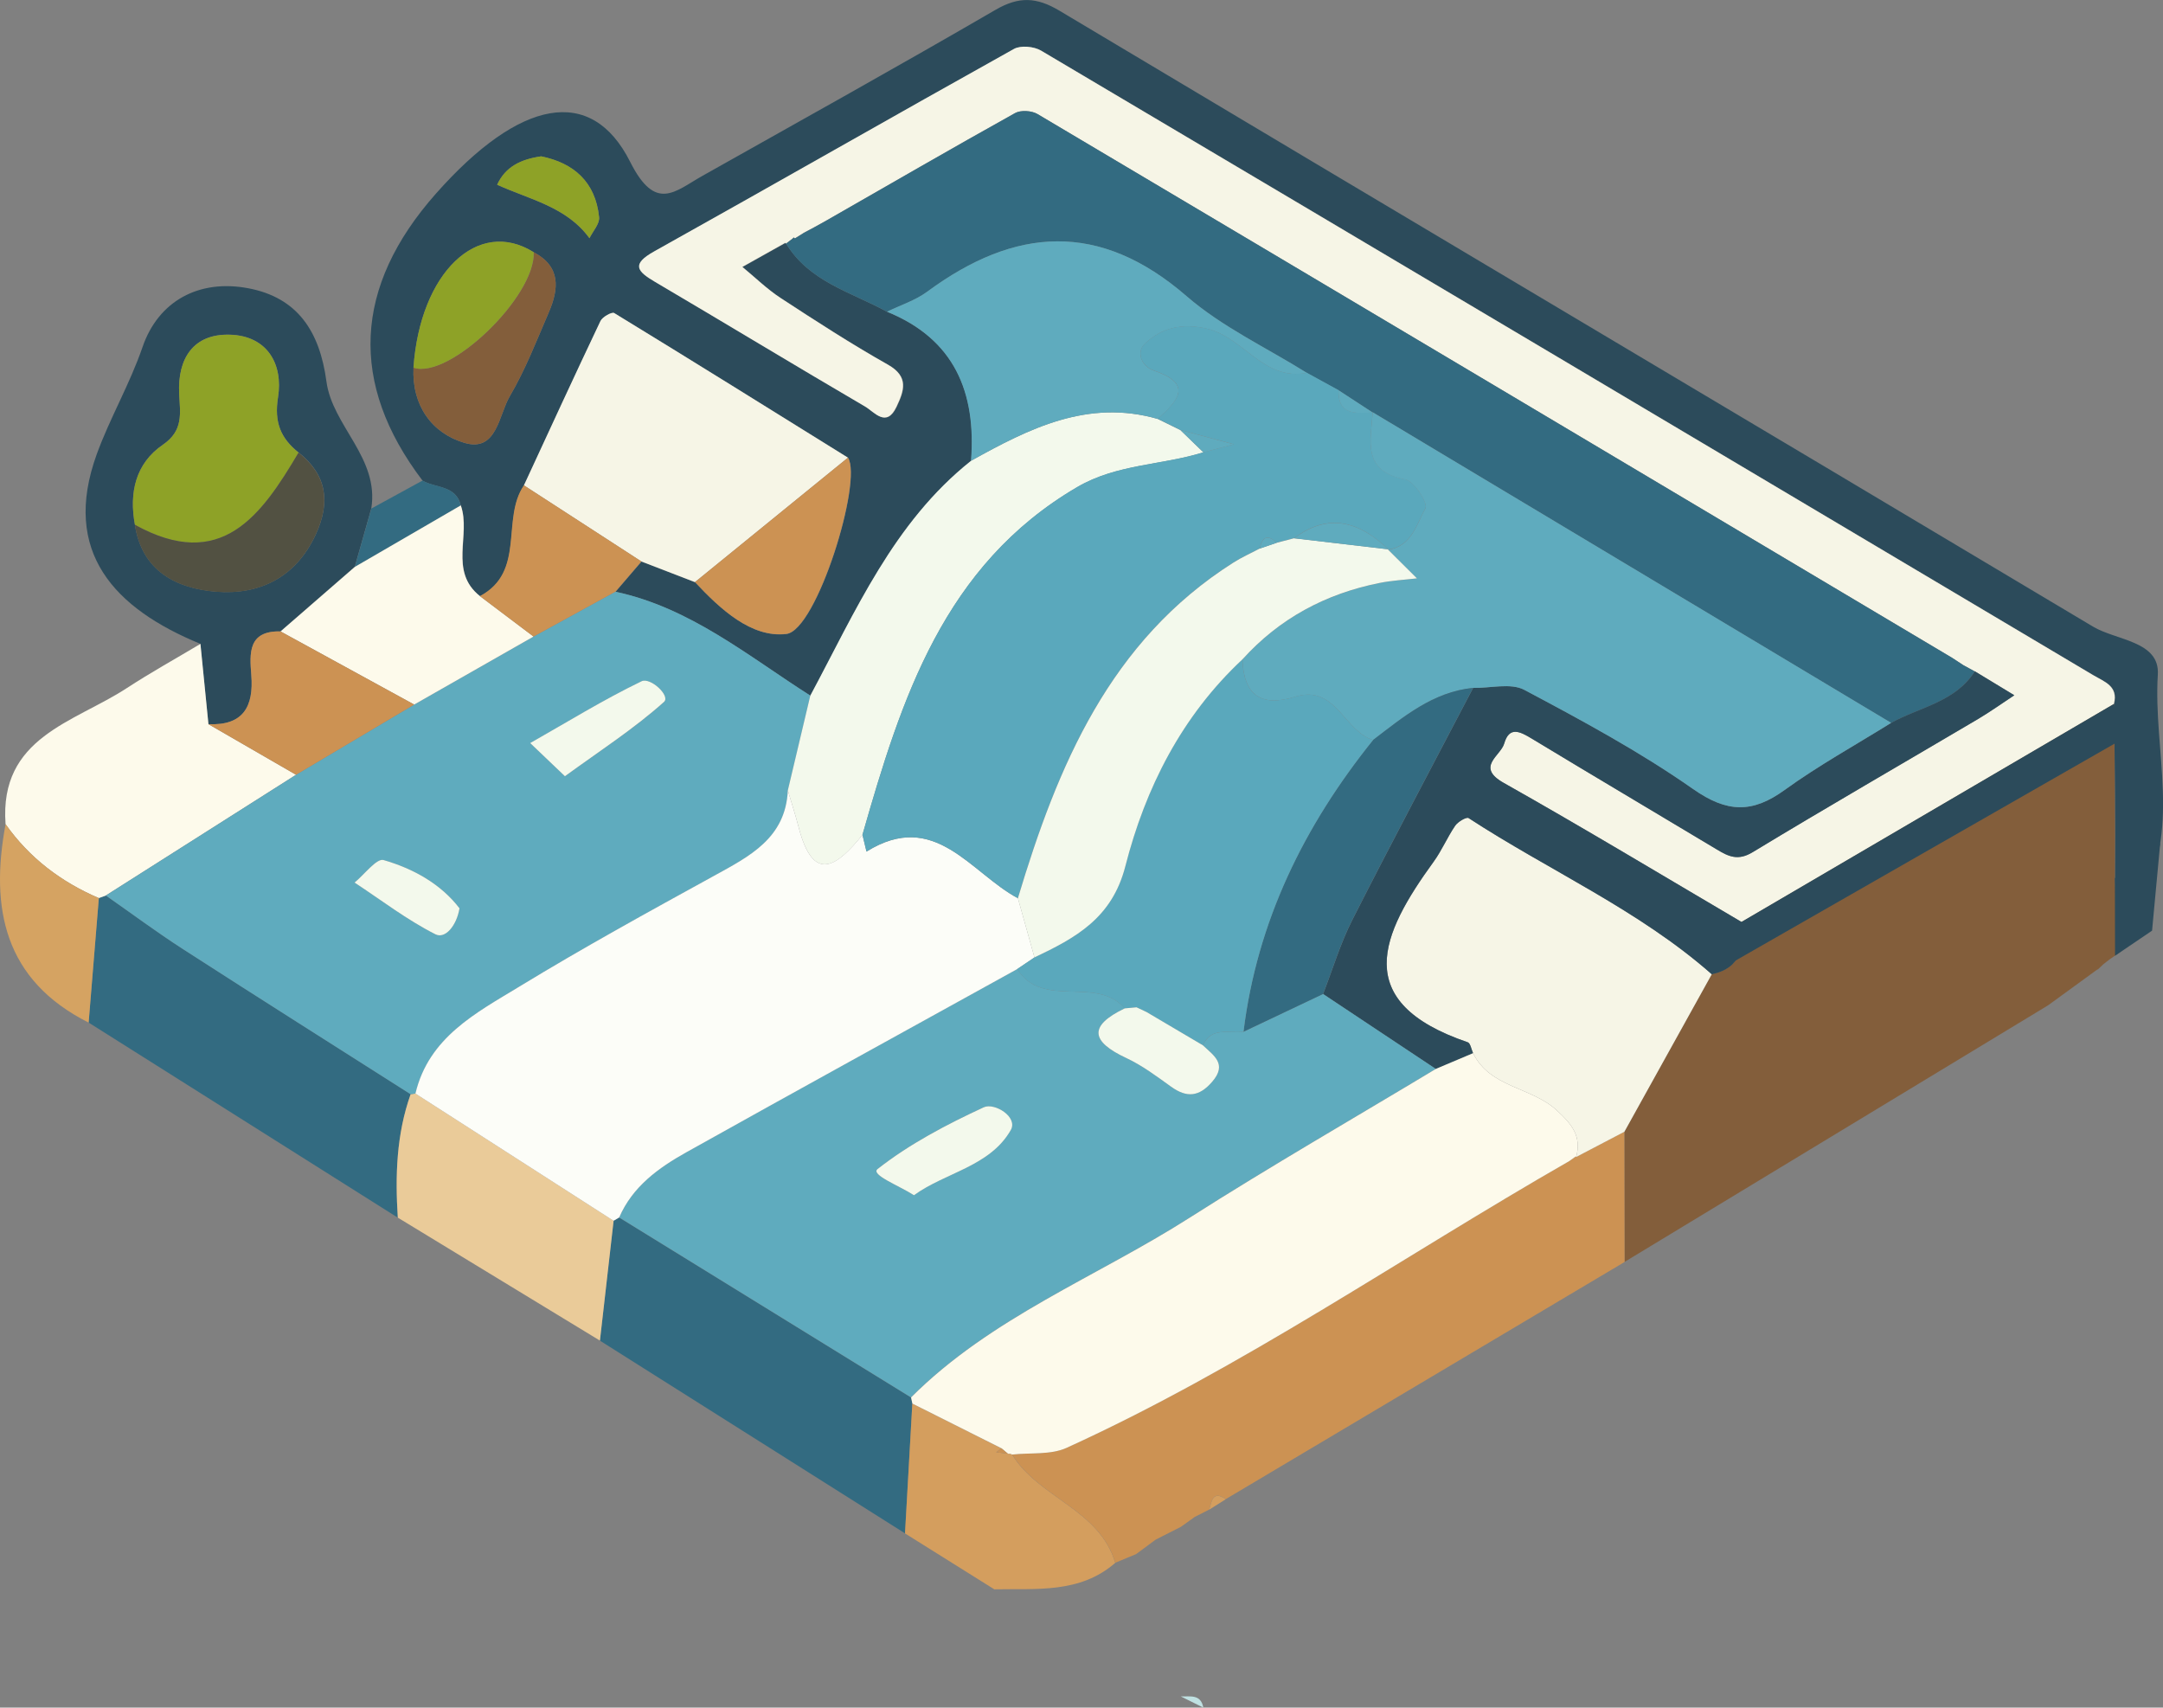 <?xml version="1.0" encoding="UTF-8"?>
<svg id="Layer_2" data-name="Layer 2" xmlns="http://www.w3.org/2000/svg" viewBox="0 0 384.26 303.34">
  <rect x="0" y="0" width="384.26" height="303.34" fill="#808080" stroke="none"/>
  <defs>
    <style>
      .cls-1 {
        fill: #2c4b5b;
      }

      .cls-2 {
        fill: #8fbec8;
      }

      .cls-3 {
        fill: #8ea227;
      }

      .cls-4 {
        fill: #d5a362;
      }

      .cls-5 {
        fill: #525142;
      }

      .cls-6 {
        fill: #d49e5e;
      }

      .cls-7 {
        fill: #fdfaeb;
      }

      .cls-8 {
        fill: #f3f9ec;
      }

      .cls-9 {
        fill: #5fabbe;
      }

      .cls-10 {
        fill: #cc9253;
      }

      .cls-11 {
        fill: #eacb99;
      }

      .cls-12 {
        fill: #5aa8bc;
      }

      .cls-13 {
        fill: #835e3b;
      }

      .cls-14 {
        fill: #fcfdf8;
      }

      .cls-15 {
        fill: #c0e1e2;
      }

      .cls-16 {
        fill: #336b81;
      }

      .cls-17 {
        fill: #f6f5e6;
      }
    </style>
  </defs>
  <g id="Layer_1-2" data-name="Layer 1">
    <path class="cls-1" d="M75.06,85.37c-13.08-17.21-12.27-34.43,2.39-50.98,14.87-16.79,27.6-19.36,34.51-5.62,4.52,8.98,7.95,5.21,12.81,2.48,17.39-9.78,34.83-19.48,52.08-29.5,4.16-2.42,7.29-2.28,11.38,.16,61.16,36.53,122.44,72.88,183.61,109.41,4.14,2.47,11.87,2.55,11.5,8.52-.85,13.57,4.35,27.74-3.39,40.71-3.24,.19-4.26-1.38-4.23-4.54,.09-10.32-.07-20.64-.13-30.96,.81-3.15-1.7-3.92-3.65-5.08-62.3-37.02-124.6-74.05-186.96-110.97-1.26-.74-3.6-.96-4.8-.29-21.35,11.9-42.56,24.05-63.9,35.96-4.14,2.31-3.05,3.54,.16,5.43,12.46,7.34,24.83,14.83,37.31,22.14,1.63,.95,3.76,3.84,5.56,.04,1.33-2.82,2.27-5.34-1.53-7.49-6.51-3.67-12.8-7.75-19.06-11.84-2.43-1.59-4.54-3.66-6.79-5.52,2.55-1.43,5.11-2.86,7.66-4.29,4.09,6.9,11.62,8.74,18.02,12.25,11.99,4.88,15.85,14.33,14.92,26.49-13.8,10.97-20.54,26.78-28.55,41.71-11.07-7.04-21.32-15.62-34.62-18.46,1.54-1.79,3.07-3.58,4.61-5.37,3.17,1.22,6.35,2.44,9.52,3.67,4.5,4.8,10.02,9.94,16.23,9.2,5.4-.64,13.56-27.14,10.95-31.3-13.83-8.6-27.65-17.22-41.54-25.7-.4-.24-2.08,.69-2.43,1.42-4.61,9.7-9.09,19.46-13.6,29.2-4.09,5.97,.37,15.33-7.82,19.68-5.58-4.43-1.55-10.89-3.4-16.11-.87-3.62-4.45-3.08-6.8-4.42Zm19.75-40.56c-9.92-6.22-20.18,3.64-21.35,20.51-.32,6.73,3.29,11.67,9.08,13.36,5.73,1.68,6.06-4.96,8.03-8.3,2.76-4.7,4.75-9.86,6.92-14.89,1.8-4.16,2.18-8.12-2.68-10.68Zm1.33-17.03c-3.61,.52-6.34,1.83-7.82,5.04,5.77,2.63,12.34,3.91,16.4,9.5,.61-1.25,1.83-2.55,1.71-3.73-.64-6.3-4.54-9.64-10.29-10.81Z"/>
    <path class="cls-13" d="M375.58,125.03c.06,10.32,.22,20.64,.13,30.96-.03,3.16,.99,4.73,4.23,4.54-.49,2.23-.98,4.46-1.48,6.69-.6,.64-1.2,1.27-1.8,1.9-.64,.44-1.28,.89-1.92,1.33-.35,.27-.7,.55-1.05,.82l.04-.04c-.36,.34-.72,.68-1.08,1.02v-.07c-2.93,2.13-5.86,4.26-8.78,6.39-25.09,15.2-50.18,30.4-75.27,45.6-.01-7.71-.03-15.43-.04-23.14,5.18-9.33,10.35-18.66,15.53-27.99,5.24-1.11,5.77-4.9,5.28-9.27,22.07-12.92,44.14-25.83,66.21-38.75Z"/>
    <path class="cls-1" d="M35.61,114.38c-15.28-6.27-24.73-16.32-18.42-33.7,2.32-6.39,5.85-12.39,8.14-19.05,2.8-8.15,10.01-12.09,18.79-10.42,8.77,1.66,12.69,7.71,13.87,16.55,1.06,7.93,9.42,13.56,7.97,22.57-.98,3.46-1.96,6.92-2.94,10.38-4.4,3.82-8.79,7.64-13.19,11.46-5.78-.13-5.5,3.86-5.19,7.76,.45,5.56-1.42,9.01-7.62,8.72-.48-4.76-.95-9.51-1.43-14.27Zm17.44-33.99c-3.18-2.55-4.37-5.34-3.66-9.83,.93-5.87-1.89-10.88-8.48-11.11-6.58-.23-9.38,4.27-9.08,10.48,.17,3.49,.82,6.53-2.9,9.07-4.84,3.32-6.02,8.51-4.96,14.2,1.23,8.28,7.46,11.34,14.41,11.9,7.67,.62,14.18-2.49,17.72-10.17,2.64-5.73,1.98-10.55-3.05-14.56Z"/>
    <path class="cls-16" d="M70.66,216.3c-18.31-11.55-36.62-23.1-54.92-34.65,.6-7.37,1.21-14.74,1.81-22.11,.42-.15,.84-.31,1.26-.46,4.57,3.19,9.05,6.53,13.73,9.54,13.43,8.66,26.93,17.18,40.41,25.76-2.53,7.12-2.76,14.49-2.28,21.92Z"/>
    <path class="cls-16" d="M160.78,272.39c-18.07-11.41-36.14-22.83-54.21-34.24,.81-7.09,1.62-14.18,2.42-21.28,.33-.2,.66-.39,1-.59,17.28,10.65,34.56,21.31,51.84,31.96,.08,.37,.16,.74,.24,1.11-.43,7.68-.87,15.36-1.3,23.04Z"/>
    <path class="cls-7" d="M18.81,159.08c-.42,.15-.84,.31-1.25,.46-6.71-2.87-12.33-7.13-16.57-13.13-1.16-15.48,12.2-18.07,21.53-24.17,4.26-2.78,8.72-5.25,13.09-7.86,.48,4.76,.95,9.51,1.42,14.26,5.19,2.99,10.37,5.99,15.56,8.99-11.26,7.15-22.52,14.3-33.78,21.44Z"/>
    <path class="cls-11" d="M109.01,216.87c-.81,7.09-1.62,14.19-2.43,21.28-11.97-7.28-23.94-14.56-35.91-21.85-.47-7.44-.25-14.8,2.28-21.92,.29-.04,.57-.08,.86-.12,11.73,7.54,23.47,15.07,35.2,22.6Z"/>
    <path class="cls-6" d="M160.78,272.39c.43-7.68,.87-15.36,1.3-23.04,5.27,2.64,10.54,5.28,15.81,7.93-.31,.24-.61,.48-.92,.71,.69,.08,1.39,.17,2.08,.25h.39s.36,.15,.36,.15c4.74,7.72,15.49,9.71,18.33,19.24-6.31,5.49-14.02,4.54-21.49,4.7-5.29-3.31-10.58-6.62-15.86-9.93Z"/>
    <path class="cls-4" d="M.99,146.41c4.24,6,9.86,10.25,16.57,13.13-.61,7.37-1.21,14.74-1.81,22.12C.76,174.12-1.8,161.38,.99,146.41Z"/>
    <path class="cls-16" d="M63.03,100.72c.98-3.46,1.96-6.92,2.94-10.38,3.03-1.66,6.06-3.31,9.09-4.97,2.35,1.34,5.93,.8,6.8,4.42-6.28,3.64-12.55,7.29-18.83,10.93Z"/>
    <path class="cls-15" d="M209.76,301.35c1.63,.07,3.57-.47,4.01,1.99-1.34-.66-2.67-1.33-4.01-1.99Z"/>
    <path class="cls-9" d="M73.81,194.26c-.29,.04-.57,.08-.86,.12-13.48-8.58-26.99-17.1-40.41-25.76-4.68-3.02-9.16-6.35-13.73-9.54,11.26-7.15,22.52-14.3,33.78-21.44,7-4.16,13.99-8.32,20.99-12.47,7.07-4.03,14.13-8.05,21.2-12.08,4.85-2.66,9.7-5.32,14.55-7.98,13.31,2.85,23.56,11.42,34.63,18.46-1.33,5.61-2.66,11.22-3.99,16.83-.4,8.49-6.77,11.7-13.11,15.18-11.63,6.39-23.26,12.78-34.59,19.68-7.68,4.68-16.09,9.01-18.46,19Zm26.56-56.36c6.29-4.58,12.32-8.47,17.6-13.2,1.19-1.07-2.42-4.43-3.98-3.67-6.78,3.27-13.22,7.25-19.79,10.98,1.81,1.73,3.61,3.45,6.18,5.9Zm-18.74,23.45c-3.3-4.31-8.17-7.04-13.49-8.57-1.23-.35-3.41,2.58-5.15,4,4.76,3.13,9.32,6.64,14.37,9.19,1.74,.88,3.77-1.54,4.27-4.62Z"/>
    <path class="cls-17" d="M375.58,125.03c-22.07,12.92-44.14,25.83-66.2,38.75-14.06-8.27-28.04-16.7-42.25-24.71-5.04-2.84-.55-4.78,.08-6.99,.9-3.13,2.81-2.14,4.88-.89,10.95,6.63,21.97,13.14,32.94,19.73,2.07,1.24,3.73,2.03,6.31,.46,13.22-8.01,26.62-15.73,39.93-23.59,2.25-1.33,4.38-2.85,6.56-4.29-2.34-1.42-4.68-2.84-7.02-4.26,0,0,.06,.05,.06,.05-.7-.38-1.4-.77-2.1-1.15l.17,.12c-.7-.46-1.4-.92-2.1-1.38-54.17-32.23-108.33-64.47-162.54-96.63-1.03-.61-2.96-.73-3.97-.17-11.17,6.22-22.23,12.63-33.33,18.98-.76,.42-1.51,.84-2.27,1.26,0,0,.04-.02,.04-.02-.66,.35-1.32,.7-1.99,1.06,0,0,.01,0,.01,0-.53,.33-1.06,.66-1.59,.99l-.22-.17s-.19,.2-.19,.2c-.41,.31-.81,.62-1.22,.93,0,0-.04-.19-.04-.19-2.55,1.43-5.11,2.86-7.66,4.29,2.25,1.85,4.36,3.93,6.79,5.52,6.26,4.09,12.55,8.17,19.06,11.84,3.81,2.15,2.86,4.67,1.53,7.49-1.8,3.8-3.93,.92-5.56-.04-12.48-7.3-24.84-14.8-37.31-22.14-3.21-1.89-4.3-3.12-.16-5.43,21.34-11.91,42.55-24.06,63.9-35.96,1.2-.67,3.55-.45,4.8,.29,62.36,36.93,124.66,73.95,186.96,110.97,1.96,1.16,4.46,1.93,3.65,5.08Z"/>
    <path class="cls-16" d="M147.01,39.07c11.09-6.35,22.16-12.76,33.33-18.98,1.01-.56,2.94-.44,3.97,.17,54.21,32.15,108.37,64.4,162.54,96.63,.7,.46,1.4,.92,2.1,1.38,0,0-.17-.12-.17-.11,.7,.38,1.4,.77,2.1,1.15,0,0-.06-.05-.06-.05-3.46,5.47-9.76,6.34-14.86,9.16-30.69-18.39-61.38-36.78-92.08-55.17l-.02,.04c-2.02-1.32-4.04-2.64-6.07-3.96-1.87-1.03-3.75-2.05-5.62-3.08-7.17-4.49-15.05-8.15-21.36-13.62-15.47-13.42-30.48-12.32-46.1-.8-2.1,1.55-4.74,2.39-7.13,3.55-6.4-3.51-13.93-5.35-18.02-12.25,0,0,.04,.19,.04,.19,.41-.31,.81-.62,1.22-.93l.19-.2s.22,.17,.22,.17c.53-.33,1.06-.66,1.59-.99,0,0-.01,0-.01,0,.66-.35,1.32-.7,1.99-1.06,0,0-.04,.02-.04,.02,.76-.42,1.51-.84,2.27-1.26Z"/>
    <path class="cls-17" d="M93.07,86.22c4.51-9.74,8.99-19.5,13.6-29.2,.35-.73,2.03-1.66,2.43-1.42,13.9,8.49,27.71,17.1,41.54,25.7-9.06,7.37-18.12,14.74-27.18,22.11-3.17-1.22-6.35-2.44-9.52-3.67-6.96-4.51-13.91-9.01-20.87-13.52Z"/>
    <path class="cls-8" d="M139.96,140.4c1.33-5.61,2.66-11.22,3.99-16.83,8.01-14.93,14.75-30.74,28.55-41.71,10.32-5.75,20.75-11.01,33.17-7.44,1.34,.66,2.68,1.32,4.03,1.98,1.36,1.32,2.73,2.64,4.09,3.96-7.4,2.31-15.39,2.06-22.44,6.19-23.71,13.89-31.22,37.6-38.13,61.76-4.49,5.56-8.7,8.79-11.34-1.35-.57-2.2-1.28-4.37-1.92-6.55Z"/>
    <path class="cls-9" d="M205.67,74.42c-12.41-3.57-22.84,1.69-33.17,7.44,.93-12.15-2.93-21.61-14.92-26.49,2.39-1.17,5.03-2,7.13-3.55,15.62-11.52,30.63-12.61,46.1,.8,6.31,5.47,14.19,9.14,21.36,13.62-7.67,1.5-11.23-6.3-17.7-7.83-4.48-1.07-8.16-.18-11.13,2.7-1.46,1.41-.68,3.94,1.7,4.75,7.09,2.41,4.07,5.44,.63,8.56Z"/>
    <path class="cls-7" d="M94.78,113.08c-7.07,4.03-14.13,8.05-21.2,12.08-7.91-4.33-15.83-8.66-23.74-12.99,4.4-3.82,8.79-7.64,13.19-11.46,6.28-3.64,12.55-7.29,18.83-10.93,1.84,5.22-2.19,11.68,3.4,16.11,3.18,2.4,6.35,4.79,9.53,7.19Z"/>
    <path class="cls-10" d="M123.46,103.41c9.06-7.37,18.12-14.74,27.18-22.11,2.61,4.16-5.55,30.66-10.95,31.3-6.2,.74-11.73-4.39-16.23-9.2Z"/>
    <path class="cls-10" d="M94.78,113.08c-3.17-2.4-6.35-4.79-9.53-7.19,8.18-4.34,3.73-13.71,7.82-19.68,6.96,4.51,13.91,9.01,20.87,13.52-1.53,1.79-3.07,3.58-4.61,5.37-4.85,2.66-9.7,5.32-14.55,7.98Z"/>
    <path class="cls-13" d="M94.81,44.8c4.85,2.57,4.47,6.52,2.68,10.68-2.17,5.03-4.16,10.2-6.92,14.89-1.97,3.34-2.29,9.98-8.03,8.3-5.79-1.69-9.4-6.63-9.08-13.37,6.29,2.18,21.68-12.6,21.36-20.51Z"/>
    <path class="cls-3" d="M94.81,44.8c.32,7.91-15.07,22.69-21.36,20.51,1.18-16.87,11.44-26.73,21.36-20.51Z"/>
    <path class="cls-3" d="M96.14,27.77c5.75,1.17,9.65,4.52,10.29,10.81,.12,1.17-1.11,2.48-1.71,3.73-4.06-5.59-10.62-6.86-16.4-9.5,1.48-3.21,4.21-4.52,7.82-5.04Z"/>
    <path class="cls-10" d="M198.14,277.62c-2.85-9.52-13.59-11.52-18.33-19.24,3.24-.35,6.85,.1,9.67-1.19,31.31-14.25,59.56-33.9,89.3-50.94,.39-.28,.79-.56,1.18-.84l.05,.11c2.85-1.49,5.71-2.99,8.56-4.48,.01,7.72,.03,15.43,.04,23.14-23.61,14.04-47.22,28.08-70.84,42.12-2.39-1.61-2.5,.4-2.95,1.86-.86,.44-1.72,.88-2.59,1.32-.81,.58-1.62,1.16-2.43,1.74-1.5,.76-2.99,1.52-4.49,2.28-1.17,.86-2.33,1.72-3.49,2.58-1.22,.51-2.45,1.02-3.67,1.52Z"/>
    <path class="cls-17" d="M288.57,201.05c-2.85,1.49-5.71,2.99-8.56,4.48,.98-3.69-.73-5.8-3.48-8.32-4.52-4.14-11.83-3.99-14.83-10.12-.31-.67-.47-1.78-.95-1.94-20.97-7.15-15.4-19.21-6.06-32.07,1.46-2,2.43-4.35,3.83-6.4,.48-.71,2.01-1.6,2.38-1.36,14.33,9.36,30.22,16.3,43.2,27.74-5.18,9.33-10.35,18.66-15.53,27.99Z"/>
    <path class="cls-1" d="M304.09,173.06c-12.99-11.44-28.87-18.39-43.2-27.74-.37-.24-1.89,.65-2.38,1.36-1.4,2.05-2.38,4.4-3.83,6.4-9.34,12.86-14.91,24.93,6.06,32.07,.48,.16,.64,1.27,.95,1.94-2.21,.93-4.42,1.87-6.62,2.8-6.67-4.44-13.35-8.88-20.02-13.31,1.71-4.4,3.07-8.99,5.2-13.18,7-13.81,14.29-27.48,21.46-41.2,3.06,.06,6.68-.93,9.1,.35,10.24,5.44,20.52,10.98,29.99,17.62,6.03,4.23,10.51,4.32,16.25,.16,6.02-4.36,12.59-7.98,18.92-11.92,5.1-2.82,11.4-3.69,14.86-9.16,2.34,1.42,4.68,2.84,7.02,4.26-2.18,1.43-4.31,2.96-6.56,4.29-13.31,7.86-26.71,15.58-39.93,23.59-2.58,1.56-4.25,.78-6.31-.46-10.97-6.59-21.99-13.1-32.94-19.73-2.07-1.25-3.98-2.24-4.88,.89-.64,2.21-5.12,4.15-.08,6.99,14.21,8.01,28.19,16.44,42.25,24.71,.49,4.37-.04,8.17-5.28,9.28Z"/>
    <path class="cls-2" d="M374.74,170.47c-.35,.27-.7,.55-1.05,.82,.35-.27,.7-.55,1.05-.82Z"/>
    <path class="cls-2" d="M373.73,171.25c-.36,.34-.72,.68-1.08,1.02,.36-.34,.72-.68,1.08-1.02Z"/>
    <path class="cls-6" d="M214.82,268.18c.45-1.46,.57-3.47,2.95-1.86-.98,.62-1.97,1.24-2.95,1.86Z"/>
    <path class="cls-6" d="M201.82,276.1c1.16-.86,2.33-1.72,3.49-2.58-1.16,.86-2.33,1.72-3.49,2.58Z"/>
    <path class="cls-6" d="M209.8,271.23c.81-.58,1.62-1.16,2.43-1.74-.81,.58-1.62,1.16-2.43,1.74Z"/>
    <path class="cls-3" d="M23.97,93.22c-1.06-5.69,.12-10.89,4.96-14.2,3.71-2.54,3.07-5.58,2.9-9.07-.3-6.22,2.49-10.71,9.08-10.48,6.59,.23,9.41,5.23,8.48,11.11-.71,4.48,.48,7.28,3.66,9.83-6.63,11.21-13.75,21.31-29.07,12.83Z"/>
    <path class="cls-10" d="M49.84,112.17c7.91,4.33,15.83,8.66,23.74,12.99-7,4.16-13.99,8.32-20.99,12.47-5.19-3-10.38-5.99-15.56-8.99,6.2,.29,8.07-3.15,7.62-8.72-.31-3.9-.59-7.89,5.19-7.76Z"/>
    <path class="cls-5" d="M23.97,93.22c15.32,8.48,22.44-1.61,29.07-12.83,5.03,4.01,5.69,8.83,3.05,14.56-3.54,7.68-10.04,10.79-17.72,10.17-6.96-.56-13.18-3.63-14.41-11.9Z"/>
    <path class="cls-9" d="M235.04,176.57c6.67,4.44,13.35,8.88,20.02,13.31-14.58,8.78-29.35,17.27-43.7,26.41-16.56,10.55-35.32,17.72-49.52,31.94-17.28-10.65-34.56-21.31-51.84-31.96,2.38-5.5,6.99-8.81,11.92-11.57,19.55-10.94,39.18-21.72,58.79-32.55,4.58,7.2,14.03,1.1,19.1,6.98-6.51,3.14-5.98,5.89,.26,8.81,2.83,1.32,5.4,3.25,7.96,5.09,2.8,2.01,5,1.81,7.32-.87,2.74-3.17,.24-4.66-1.65-6.47,1.54-3.39,4.67-2.04,7.22-2.41,4.71-2.24,9.42-4.47,14.13-6.71Zm-72.68,35.75c5.59-4.06,13.47-5.07,17.19-11.56,1.34-2.34-2.91-4.93-4.79-4.06-6.61,3.05-13.19,6.51-18.87,10.97-1.28,1,3.82,2.95,6.47,4.65Z"/>
    <path class="cls-14" d="M180.71,172.15c-19.6,10.84-39.24,21.62-58.79,32.55-4.93,2.76-9.54,6.07-11.92,11.57-.33,.2-.67,.39-1,.59-11.73-7.53-23.46-15.07-35.2-22.6,2.37-10,10.78-14.33,18.46-19,11.32-6.9,22.96-13.29,34.59-19.68,6.33-3.48,12.71-6.69,13.11-15.18,.64,2.18,1.35,4.35,1.92,6.55,2.64,10.14,6.84,6.91,11.34,1.35,.24,.99,.48,1.98,.72,2.98,12.15-7.58,18.47,3.79,26.9,8.29,.98,3.51,1.96,7.02,2.94,10.52-1.02,.69-2.05,1.38-3.07,2.07Z"/>
    <path class="cls-7" d="M161.85,248.24c14.2-14.21,32.95-21.38,49.52-31.94,14.35-9.14,29.11-17.63,43.7-26.41,2.21-.93,4.42-1.87,6.63-2.8,3,6.13,10.31,5.98,14.83,10.12,2.75,2.52,4.46,4.63,3.48,8.32,0,0-.05-.11-.05-.11-.39,.28-.78,.56-1.18,.84-29.74,17.04-57.99,36.69-89.3,50.94-2.82,1.28-6.43,.83-9.67,1.19,0,0-.36-.15-.36-.15,0,0-.39,0-.39,0-.39-.32-.78-.65-1.16-.97-5.27-2.64-10.54-5.28-15.81-7.93-.08-.37-.16-.74-.24-1.11Z"/>
    <path class="cls-10" d="M177.89,257.27c.39,.32,.78,.65,1.16,.97-.69-.09-1.39-.17-2.08-.25,.31-.24,.61-.48,.92-.71Z"/>
    <path class="cls-8" d="M100.37,137.9c-2.56-2.45-4.37-4.17-6.18-5.9,6.56-3.72,13-7.7,19.79-10.98,1.57-.75,5.18,2.6,3.98,3.67-5.28,4.73-11.3,8.62-17.6,13.2Z"/>
    <path class="cls-8" d="M81.63,161.35c-.5,3.08-2.53,5.5-4.27,4.62-5.05-2.55-9.61-6.06-14.37-9.19,1.74-1.42,3.92-4.36,5.15-4,5.32,1.53,10.2,4.27,13.49,8.57Z"/>
    <path class="cls-1" d="M348.95,118.26c-.7-.46-1.4-.92-2.1-1.38,.7,.46,1.4,.92,2.1,1.38Z"/>
    <path class="cls-1" d="M350.88,119.3c-.7-.38-1.4-.77-2.1-1.15,.7,.38,1.4,.77,2.1,1.15Z"/>
    <path class="cls-1" d="M144.79,40.3c-.66,.35-1.32,.7-1.99,1.06,.66-.35,1.32-.7,1.99-1.06Z"/>
    <path class="cls-1" d="M147.01,39.07c-.76,.42-1.51,.84-2.27,1.26,.76-.42,1.51-.84,2.27-1.26Z"/>
    <path class="cls-1" d="M140.81,42.38c-.41,.31-.81,.62-1.22,.93,.41-.31,.81-.62,1.22-.93Z"/>
    <path class="cls-1" d="M142.81,41.35c-.53,.33-1.06,.66-1.59,.99,.53-.33,1.06-.66,1.59-.99Z"/>
    <path class="cls-12" d="M180.83,159.56c-8.43-4.5-14.74-15.87-26.9-8.29-.24-.99-.48-1.98-.72-2.98,6.92-24.16,14.43-47.87,38.13-61.76,7.04-4.13,15.03-3.87,22.44-6.19,1.81-.47,3.61-.95,5.42-1.42-3.17-.85-6.34-1.69-9.5-2.54-1.34-.66-2.68-1.32-4.03-1.98,3.44-3.12,6.46-6.15-.63-8.56-2.38-.81-3.16-3.34-1.7-4.75,2.98-2.88,6.65-3.77,11.13-2.7,6.46,1.54,10.02,9.33,17.7,7.83,1.88,1.03,3.75,2.05,5.62,3.08-.09,4.56,3.12,4.05,6.07,3.96,0,0,.02-.04,.02-.04-.39,5.08-1.95,10.49,5.8,11.94,1.55,.29,4.04,4.25,3.56,5.1-1.57,2.82-2.44,6.78-6.64,7.37,0,0,.02-.07,.02-.07-5.08-4.85-10.53-6.6-16.73-1.96-1.03,.27-2.06,.53-3.09,.8-1.66-1.57-2.58-.98-3.01,1.03-1.56,.82-3.18,1.54-4.66,2.48-22,13.94-31.23,36.09-38.3,59.63Z"/>
    <path class="cls-9" d="M246.6,97.66c4.2-.6,5.07-4.55,6.64-7.37,.48-.86-2.01-4.81-3.56-5.1-7.75-1.45-6.2-6.86-5.8-11.94,30.69,18.39,61.38,36.78,92.08,55.16-6.33,3.94-12.89,7.56-18.92,11.92-5.74,4.16-10.22,4.06-16.25-.16-9.47-6.64-19.75-12.18-29.99-17.62-2.41-1.28-6.03-.29-9.1-.35-7.15,.72-12.37,5.14-17.76,9.25-5.19-1.55-6.64-9.92-13.85-7.68-6.14,1.91-9.14-.35-9.36-6.64,6.57-7.27,14.78-11.64,24.32-13.56,2.19-.44,4.44-.56,6.67-.82-1.71-1.7-3.41-3.39-5.12-5.09Z"/>
    <path class="cls-9" d="M243.86,73.28c-2.94,.1-6.16,.61-6.07-3.96,2.02,1.32,4.04,2.64,6.07,3.96Z"/>
    <path class="cls-9" d="M209.7,76.39c3.17,.85,6.34,1.69,9.5,2.54-1.81,.47-3.61,.95-5.42,1.42-1.36-1.32-2.73-2.64-4.09-3.96Z"/>
    <path class="cls-17" d="M278.78,206.26c.39-.28,.78-.56,1.18-.84-.39,.28-.78,.56-1.18,.84Z"/>
    <path class="cls-16" d="M243.94,131.44c5.39-4.1,10.61-8.52,17.76-9.25-7.18,13.72-14.46,27.39-21.46,41.2-2.13,4.19-3.49,8.78-5.2,13.18-4.71,2.23-9.42,4.47-14.13,6.7,2.41-19.62,10.77-36.59,23.03-51.84Z"/>
    <path class="cls-12" d="M243.94,131.44c-12.26,15.24-20.62,32.22-23.03,51.84-2.55,.37-5.68-.98-7.22,2.41-3.34-1.97-6.67-3.94-10.01-5.91-.59-.28-1.18-.56-1.78-.84-.7,.06-1.4,.13-2.11,.19-5.07-5.88-14.51,.22-19.1-6.98,1.02-.69,2.05-1.38,3.07-2.07,7.29-3.47,13.78-6.95,16.15-16.2,3.56-13.91,10.01-26.69,20.81-36.76,.22,6.3,3.22,8.56,9.36,6.64,7.21-2.24,8.66,6.13,13.85,7.68Z"/>
    <path class="cls-8" d="M162.37,212.32c-2.65-1.7-7.75-3.64-6.47-4.65,5.68-4.46,12.26-7.91,18.87-10.97,1.89-.87,6.14,1.71,4.79,4.06-3.72,6.48-11.6,7.5-17.19,11.56Z"/>
    <path class="cls-8" d="M199.8,179.13c.7-.06,1.4-.13,2.11-.19,.59,.28,1.18,.56,1.78,.84,3.34,1.97,6.67,3.94,10.01,5.91,1.89,1.81,4.39,3.3,1.65,6.47-2.32,2.69-4.52,2.89-7.32,.87-2.56-1.84-5.13-3.77-7.96-5.09-6.24-2.92-6.77-5.68-.26-8.81Z"/>
    <path class="cls-8" d="M220.73,117.12c-10.79,10.07-17.25,22.85-20.81,36.76-2.37,9.26-8.86,12.73-16.15,16.2-.98-3.51-1.96-7.02-2.94-10.52,7.07-23.53,16.31-45.69,38.3-59.63,1.48-.94,3.1-1.66,4.66-2.48,1-.34,2.01-.69,3.01-1.03,1.03-.27,2.06-.53,3.09-.8,5.58,.65,11.15,1.31,16.73,1.96,0,0-.02,.07-.02,.07,1.71,1.7,3.41,3.39,5.12,5.09-2.22,.26-4.48,.38-6.67,.82-9.54,1.91-17.75,6.29-24.32,13.56Z"/>
    <path class="cls-9" d="M246.63,97.58c-5.58-.66-11.15-1.31-16.73-1.96,6.2-4.63,11.65-2.89,16.73,1.96Z"/>
    <path class="cls-9" d="M226.81,96.42c-1,.34-2.01,.69-3.01,1.03,.43-2.02,1.35-2.61,3.01-1.03Z"/>
    <path class="cls-9" d="M203.69,179.78c-.59-.28-1.18-.56-1.78-.84,.59,.28,1.18,.56,1.78,.84Z"/>
    <polyline class="cls-1" points="375.58 125.03 309.37 163.78 304.09 173.06 376.55 131.59"/>
    <polyline class="cls-1" points="375.71 156 375.74 169.78 382.32 165.32 383.77 149.74"/>
  </g>
</svg>